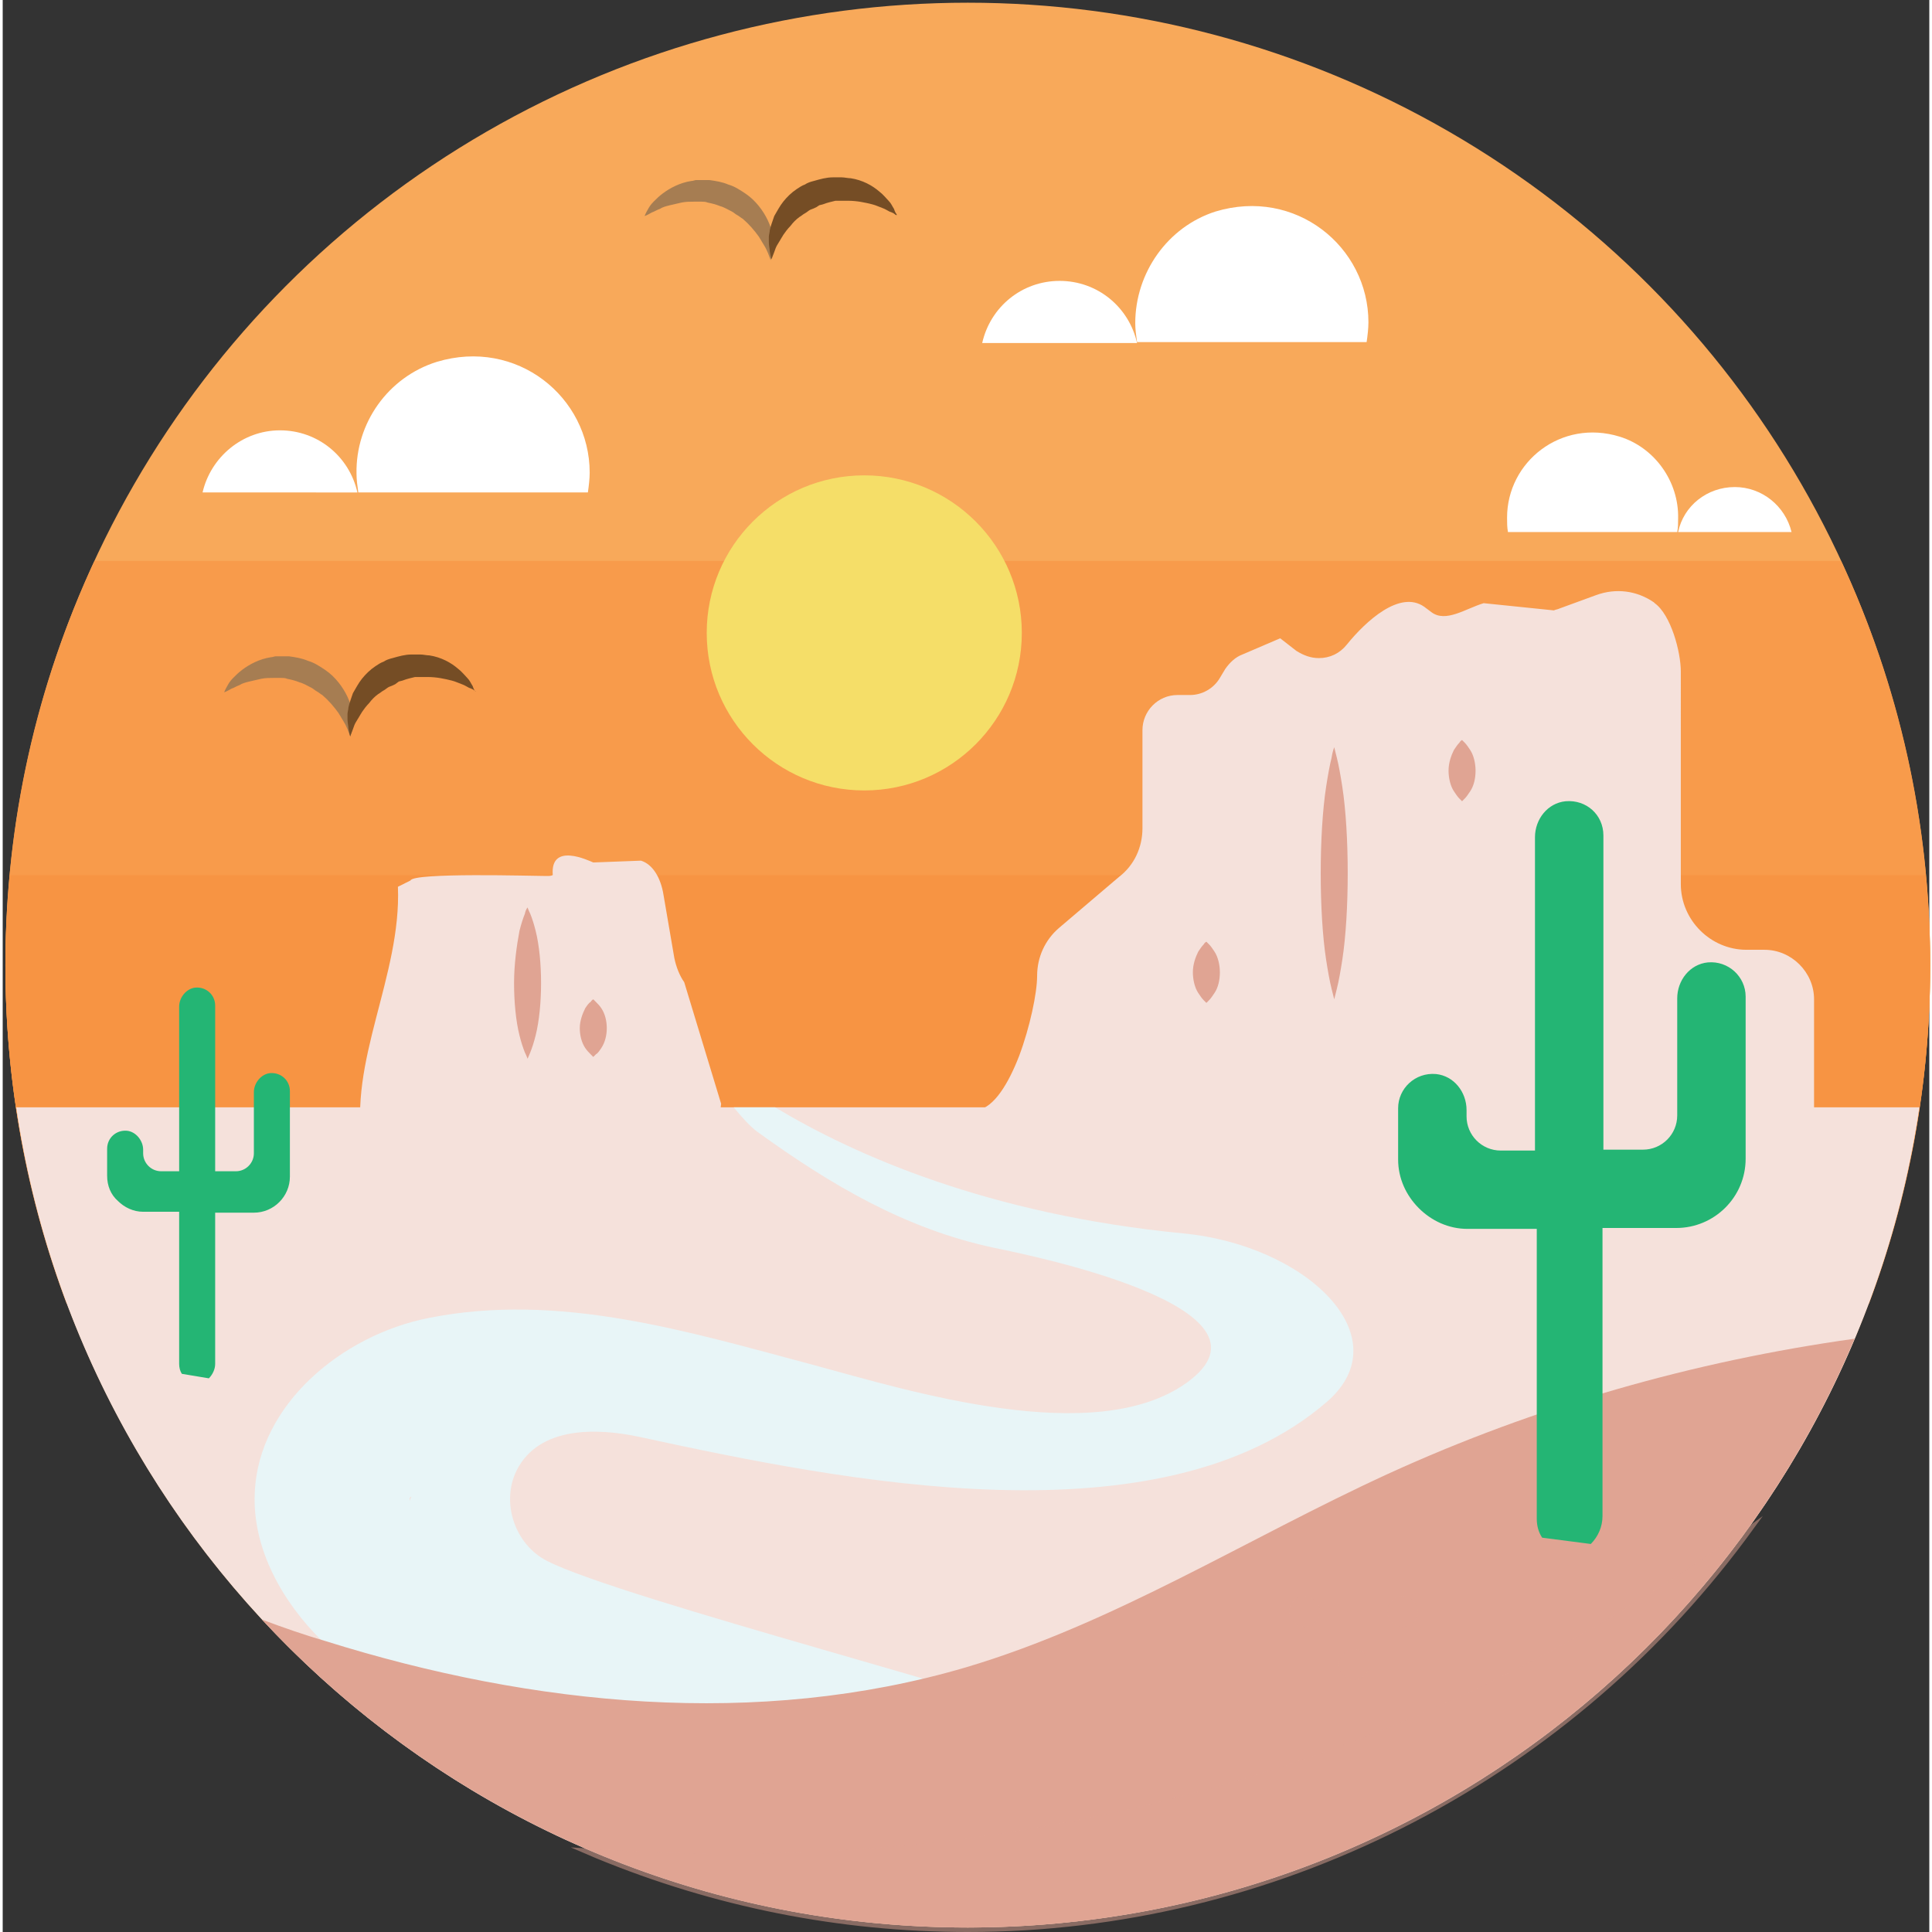 <?xml version="1.0" encoding="utf-8"?>
<!-- Generator: Adobe Illustrator 19.2.0, SVG Export Plug-In . SVG Version: 6.00 Build 0)  -->
<svg version="1.1" id="Layer_1" xmlns="http://www.w3.org/2000/svg" xmlns:xlink="http://www.w3.org/1999/xlink" x="0px" y="0px"
	 viewBox="0 0 214 214.6" width="213.755" height="213.755" style="enable-background:new 0 0 214 214.6;" xml:space="preserve">
<rect x="0" y="0" width="214" height="214.6" fill="#333333" stroke="none"/>
<style type="text/css">
	.st0{fill:#F8A95A;}
	.st1{fill:#F89B4B;}
	.st2{fill:#F79443;}
	.st3{fill:#F5E1DB;}
	.st4{fill:#E8F5F7;}
	.st5{fill:#E0A493;}
	.st6{opacity:0.5;}
	.st7{fill:#FFFFFF;}
	.st8{fill:#A67D52;}
	.st9{fill:#754D25;}
	.st10{fill:#24B574;}
	.st11{fill:#F5DE68;}
</style>
<g>
	<g>
		<circle class="st0" cx="107.2" cy="107.2" r="106.9"/>
	</g>
	<g>
		<path class="st1" d="M0.3,107.2c0,7.2,0.7,14.2,2.1,21H212c1.4-6.8,2.1-13.8,2.1-21c0-16-3.5-31.2-9.9-44.9h-194
			C3.8,76,0.3,91.2,0.3,107.2z"/>
	</g>
	<g>
		<path class="st2" d="M0.3,107.2c0,13.2,2.4,25.9,6.8,37.6h200.2c4.4-11.7,6.8-24.3,6.8-37.6c0-3.4-0.2-6.7-0.5-10H0.8
			C0.5,100.5,0.3,103.8,0.3,107.2z"/>
	</g>
	<g>
		<path class="st3" d="M107.2,214.1c53.7,0,98.1-39.5,105.7-91.1H1.5C9.1,174.6,53.5,214.1,107.2,214.1z"/>
	</g>
	<g>
		<path class="st4" d="M83.8,125.7c8.3,6,16.5,10.8,26.3,12.9c3.4,0.7,33.1,6.6,21.4,15c-10.2,7.3-30.8,0.9-41.5-2
			c-13.9-3.7-28.2-8.1-42.7-5.2c-9.6,1.9-18.9,9.6-19.3,19.4c-0.3,6.2,3.1,12.2,7.5,16.5c7.9,7.7,19.5,13.1,30.2,15.7
			c3.6,0.9,6.4,1.2,8.4,1.4c1,0.1,1.7,0.1,2.2,0.1c0.5,0,0.7,0,0.7,0c1.2-5,56,1.4,52.6-1.5c-3.1-2.6-8.2-4-11.7-6.4
			c-3.3-2.3-49.2-14-57.4-18.2c-3.6-1.8-5.2-6.5-3.4-10.1c2.5-4.9,8.9-4.7,13.6-3.7c22.6,4.9,57.9,12.1,76.4-3.9
			c8.3-7.2-2.3-17.4-16-18.7c-21.6-2.1-36.5-8.7-45.3-14h-4.6C82.1,124.1,83,125.1,83.8,125.7z M45.4,166.3c0-0.1-0.2,0.3-0.2,0.5
			c0-0.2,0-0.3,0-0.4C45.3,166.3,45.3,166.2,45.4,166.3C45.4,166.3,45.4,166.3,45.4,166.3L45.4,166.3L45.4,166.3L45.4,166.3
			L45.4,166.3z M134.6,149.3C134.6,149.3,134.6,149.3,134.6,149.3L134.6,149.3L134.6,149.3z"/>
	</g>
	<g>
		<path class="st5" d="M107.2,214.1c44.3,0,82.4-27,98.5-65.4c-17.9,2.5-35.4,7.5-51.8,15c-15.7,7.2-30.4,16.6-46.9,21.5
			c-23.1,6.8-48.1,4.3-71.1-2.9c-2.4-0.7-4.7-1.5-7.1-2.4C48.3,200.9,76.2,214.1,107.2,214.1z"/>
	</g>
	<g class="st6">
		<path class="st5" d="M66,205.9c12.7,5.3,26.6,8.2,41.1,8.2c35.2,0,66.5-17.1,86-43.4C146.8,204,98.4,208.2,66,205.9z"/>
		<path class="st5" d="M107.2,214.6c-14.3,0-28.2-2.8-41.3-8.2l-2.8-1.2l3,0.2c32.4,2.3,80.8-2,126.8-35.1l2.6-1.9l-1.9,2.6
			C173.3,198.3,141.1,214.6,107.2,214.6z M69.1,206.6c12.1,4.7,24.9,7,38,7c32.5,0,63.5-15.1,83.6-40.6
			C146.8,203.6,101,208.3,69.1,206.6z"/>
	</g>
	<g>
		<g>
			<path class="st3" d="M195.7,105.5h-2c-4,0-7.3-3.3-7.3-7.3V74.6c0-2.2-1.1-6.3-2.9-7.6l-0.1-0.1c-1.9-1.3-4.2-1.6-6.4-0.8
				l-4.1,1.5c-0.2,0.1-0.4,0.1-0.6,0.2l-7.8-0.8c-2,0.6-4.2,2.2-5.8,1l-0.8-0.6c-2.7-1.9-6.5,1.6-8.6,4.2c-0.8,1-1.9,1.5-3.1,1.5
				c-0.9,0-1.7-0.3-2.5-0.8l-1.8-1.4l-4.2,1.8c-0.8,0.3-1.4,0.9-1.9,1.6l-0.6,1c-0.7,1.2-2,1.9-3.3,1.9l-1.4,0
				c-2.2,0-3.9,1.8-3.9,3.9V92c0,2.1-0.9,4.1-2.6,5.4l-2,1.7l-4.7,4c-1.5,1.3-2.4,3.2-2.4,5.3c0,1.9-0.8,5.7-2,8.9
				c-1.2,3.1-2.8,5.7-4.6,6c0,0.4-0.1,0.9-0.2,1.3h93.1V111C201.2,108,198.7,105.5,195.7,105.5z"/>
		</g>
		<g>
			<path class="st5" d="M162.1,82.2c0,0,0.1,0.1,0.3,0.3c0.2,0.2,0.4,0.5,0.6,0.8c0.4,0.6,0.6,1.5,0.6,2.3c0,0.9-0.2,1.7-0.6,2.3
				c-0.2,0.3-0.4,0.6-0.6,0.8c-0.2,0.2-0.3,0.3-0.3,0.3s-0.1-0.1-0.3-0.3c-0.2-0.2-0.4-0.5-0.6-0.8c-0.4-0.6-0.6-1.5-0.6-2.3
				c0-0.9,0.3-1.7,0.6-2.3c0.2-0.3,0.4-0.6,0.6-0.8C161.9,82.3,162.1,82.2,162.1,82.2z"/>
		</g>
		<g>
			<path class="st5" d="M133.7,104.6c0,0,0.1,0.1,0.3,0.3c0.2,0.2,0.4,0.5,0.6,0.8c0.4,0.6,0.6,1.5,0.6,2.3c0,0.9-0.2,1.7-0.6,2.3
				c-0.2,0.3-0.4,0.6-0.6,0.8c-0.2,0.2-0.3,0.3-0.3,0.3s-0.1-0.1-0.3-0.3c-0.2-0.2-0.4-0.5-0.6-0.8c-0.4-0.6-0.6-1.5-0.6-2.3
				c0-0.9,0.3-1.7,0.6-2.3c0.2-0.3,0.4-0.6,0.6-0.8C133.5,104.7,133.7,104.6,133.7,104.6z"/>
		</g>
		<g>
			<path class="st5" d="M147.9,83c0,0,0.1,0.4,0.3,1.2c0.2,0.8,0.4,1.9,0.6,3.2c0.4,2.6,0.6,6.1,0.6,9.6c0,3.5-0.2,7-0.6,9.6
				c-0.2,1.3-0.4,2.4-0.6,3.2c-0.2,0.8-0.3,1.2-0.3,1.2s-0.1-0.4-0.3-1.2c-0.2-0.8-0.4-1.9-0.6-3.2c-0.4-2.6-0.6-6.1-0.6-9.6
				c0-3.5,0.2-7,0.6-9.6c0.2-1.3,0.4-2.4,0.6-3.2C147.7,83.5,147.9,83,147.9,83z"/>
		</g>
	</g>
	<g>
		<g>
			<path class="st7" d="M134.7,23.5c8.9-2.7,17,3.9,17,12.3c0,0.7-0.1,1.5-0.2,2.2h-25.5c-0.1-0.7-0.2-1.4-0.2-2.1
				C125.8,30.3,129.4,25.2,134.7,23.5z"/>
		</g>
		<g>
			<path class="st7" d="M117.4,31.2c4.2,0,7.7,2.9,8.6,6.9h-17.2C109.7,34.1,113.2,31.2,117.4,31.2z"/>
		</g>
	</g>
	<g>
		<g>
			<path class="st7" d="M179.6,48.5c-6.5-2-12.5,2.8-12.5,9c0,0.5,0,1.1,0.1,1.6H186c0.1-0.5,0.1-1,0.1-1.5
				C186.2,53.5,183.5,49.7,179.6,48.5z"/>
		</g>
		<g>
			<path class="st7" d="M192.4,54.1c-3.1,0-5.7,2.1-6.3,5h12.6C198,56.2,195.4,54.1,192.4,54.1z"/>
		</g>
	</g>
	<g>
		<path class="st3" d="M79.8,122.6l-4.1-13.5c-0.5-0.7-0.9-1.7-1.1-2.7l-1.2-7c-0.3-1.9-1.2-3.4-2.5-3.8l-5.3,0.2
			c-0.5-0.2-4.8-2.3-4.5,1.4c-0.2,0.1-0.4,0.1-0.7,0.1c-1.5,0-14.8-0.4-15.1,0.5l-1.4,0.7c0.4,9.9-5.6,19.5-3.9,28.8h40
			C79.6,125.8,79.6,124.1,79.8,122.6z"/>
	</g>
	<g>
		<g>
			<path class="st8" d="M38.6,81.8c0,0-0.1-0.3-0.3-0.8c-0.1-0.2-0.2-0.5-0.4-0.8c-0.1-0.2-0.2-0.3-0.3-0.5
				c-0.1-0.2-0.2-0.3-0.3-0.5c-0.5-0.7-1.1-1.4-1.8-2c-0.2-0.1-0.4-0.3-0.6-0.4c-0.2-0.1-0.4-0.3-0.6-0.4c-0.4-0.2-0.9-0.5-1.3-0.6
				c-0.5-0.2-0.9-0.3-1.4-0.4c-0.2-0.1-0.5-0.1-0.7-0.1c0,0-0.1,0-0.1,0l-0.1,0l-0.2,0l-0.4,0c-0.5,0-0.9,0-1.4,0.1
				c-0.4,0.1-0.9,0.2-1.3,0.3c-0.4,0.1-0.8,0.2-1.1,0.4c-0.3,0.1-0.6,0.3-0.9,0.4c-0.5,0.3-0.8,0.4-0.8,0.4s0.1-0.3,0.4-0.8
				c0.1-0.2,0.3-0.5,0.6-0.8c0.3-0.3,0.6-0.6,1-0.9c0.8-0.6,1.9-1.2,3.2-1.4c0.2,0,0.4-0.1,0.5-0.1l0.2,0l0.1,0l0.2,0
				c0.3,0,0.7,0,1,0c0.7,0.1,1.4,0.2,2.1,0.5c0.7,0.2,1.3,0.6,1.9,1c0.6,0.4,1.1,0.9,1.5,1.4c0.8,1,1.3,2.1,1.5,3.1
				c0,0.3,0.1,0.5,0.1,0.7c0,0.2,0,0.4,0,0.6c0,0.4-0.1,0.8-0.1,1C38.7,81.5,38.6,81.8,38.6,81.8z"/>
		</g>
		<g>
			<path class="st9" d="M52.6,76.8c0,0-0.1,0-0.2-0.1c-0.1-0.1-0.3-0.2-0.6-0.3c-0.2-0.1-0.5-0.3-0.8-0.4c-0.3-0.1-0.7-0.3-1.1-0.4
				c-0.8-0.2-1.7-0.4-2.7-0.4c-0.2,0-0.5,0-0.7,0c-0.1,0,0.1,0,0.1,0l0,0l0,0l0,0l-0.1,0l-0.1,0l-0.2,0c-0.1,0-0.3,0-0.4,0
				c-0.4,0.1-0.9,0.2-1.4,0.4l-0.4,0.1L43.6,76c-0.2,0.1-0.4,0.2-0.7,0.3c-0.2,0.1-0.4,0.3-0.6,0.4c-0.2,0.1-0.4,0.3-0.6,0.4
				c-0.4,0.3-0.7,0.6-1,1c-0.3,0.3-0.6,0.7-0.8,1c-0.1,0.2-0.2,0.3-0.3,0.5c-0.1,0.2-0.2,0.3-0.3,0.5c-0.2,0.3-0.3,0.6-0.4,0.9
				c-0.2,0.5-0.3,0.8-0.3,0.8s-0.1-0.3-0.2-0.9c0-0.3-0.1-0.6-0.1-1c0-0.2,0-0.4,0-0.6c0-0.2,0.1-0.5,0.1-0.7c0.1-0.5,0.3-1,0.5-1.6
				c0.3-0.5,0.6-1.1,1-1.6c0.4-0.5,0.9-1,1.5-1.4c0.3-0.2,0.6-0.4,0.9-0.5c0.3-0.2,0.6-0.3,1-0.4c0.7-0.2,1.4-0.4,2.1-0.4
				c0.2,0,0.3,0,0.5,0l0.5,0c0.3,0,0.7,0.1,1,0.1c1.3,0.2,2.4,0.8,3.2,1.5c0.4,0.3,0.7,0.7,1,1c0.3,0.3,0.4,0.6,0.6,0.9
				c0.1,0.3,0.2,0.5,0.3,0.6C52.5,76.8,52.6,76.8,52.6,76.8z"/>
		</g>
	</g>
	<g>
		<g>
			<path class="st8" d="M85.3,28.9c0,0-0.1-0.3-0.3-0.8c-0.1-0.2-0.2-0.5-0.4-0.8c-0.1-0.2-0.2-0.3-0.3-0.5
				c-0.1-0.2-0.2-0.3-0.3-0.5c-0.5-0.7-1.1-1.4-1.8-2c-0.2-0.1-0.4-0.3-0.6-0.4c-0.2-0.1-0.4-0.3-0.6-0.4c-0.4-0.2-0.9-0.5-1.3-0.6
				c-0.5-0.2-0.9-0.3-1.4-0.4c-0.2-0.1-0.5-0.1-0.7-0.1c0,0-0.1,0-0.1,0l-0.1,0l-0.2,0l-0.4,0c-0.5,0-0.9,0-1.4,0.1
				c-0.4,0.1-0.9,0.2-1.3,0.3c-0.4,0.1-0.8,0.2-1.1,0.4c-0.3,0.1-0.6,0.3-0.9,0.4c-0.5,0.3-0.8,0.4-0.8,0.4s0.1-0.3,0.4-0.8
				c0.1-0.2,0.3-0.5,0.6-0.8c0.3-0.3,0.6-0.6,1-0.9c0.8-0.6,1.9-1.2,3.2-1.4c0.2,0,0.4-0.1,0.5-0.1l0.2,0l0.1,0l0.2,0
				c0.3,0,0.7,0,1,0c0.7,0.1,1.4,0.2,2.1,0.5c0.7,0.2,1.3,0.6,1.9,1c0.6,0.4,1.1,0.9,1.5,1.4c0.8,1,1.3,2.1,1.5,3.1
				c0,0.3,0.1,0.5,0.1,0.7c0,0.2,0,0.4,0,0.6c0,0.4-0.1,0.8-0.1,1C85.4,28.6,85.3,28.9,85.3,28.9z"/>
		</g>
		<g>
			<path class="st9" d="M99.3,23.9c0,0-0.1,0-0.2-0.1c-0.1-0.1-0.3-0.2-0.6-0.3c-0.2-0.1-0.5-0.3-0.8-0.4c-0.3-0.1-0.7-0.3-1.1-0.4
				c-0.8-0.2-1.7-0.4-2.7-0.4c-0.2,0-0.5,0-0.7,0c-0.1,0,0.1,0,0.1,0l0,0l0,0l0,0l-0.1,0l-0.1,0l-0.2,0c-0.1,0-0.3,0-0.4,0
				c-0.4,0.1-0.9,0.2-1.4,0.4l-0.4,0.1l-0.3,0.2c-0.2,0.1-0.4,0.2-0.7,0.3c-0.2,0.1-0.4,0.3-0.6,0.4c-0.2,0.1-0.4,0.3-0.6,0.4
				c-0.4,0.3-0.7,0.6-1,1c-0.3,0.3-0.6,0.7-0.8,1c-0.1,0.2-0.2,0.3-0.3,0.5c-0.1,0.2-0.2,0.3-0.3,0.5c-0.2,0.3-0.3,0.6-0.4,0.9
				c-0.2,0.5-0.3,0.8-0.3,0.8s-0.1-0.3-0.2-0.9c0-0.3-0.1-0.6-0.1-1c0-0.2,0-0.4,0-0.6c0-0.2,0.1-0.5,0.1-0.7c0.1-0.5,0.3-1,0.5-1.6
				c0.3-0.5,0.6-1.1,1-1.6c0.4-0.5,0.9-1,1.5-1.4c0.3-0.2,0.6-0.4,0.9-0.5c0.3-0.2,0.6-0.3,1-0.4c0.7-0.2,1.4-0.4,2.1-0.4
				c0.2,0,0.3,0,0.5,0l0.5,0c0.3,0,0.7,0.1,1,0.1c1.3,0.2,2.4,0.8,3.2,1.5c0.4,0.3,0.7,0.7,1,1c0.3,0.3,0.4,0.6,0.6,0.9
				c0.1,0.3,0.2,0.5,0.3,0.6C99.3,23.9,99.3,23.9,99.3,23.9z"/>
		</g>
	</g>
	<g>
		<path class="st10" d="M176.4,171.5c0.8-0.8,1.3-1.9,1.3-3.1v-32h8.2c4.2,0,7.7-3.4,7.7-7.7v-0.9v-17.1c0-2.2-1.9-4-4.2-3.8
			c-2,0.2-3.4,2-3.4,4v13c0,2.1-1.7,3.8-3.8,3.8h-4.4V92.8c0-2.3-1.9-4-4.2-3.8c-2,0.2-3.4,2-3.4,4v34.8h-3.8
			c-2.1,0-3.8-1.7-3.8-3.8v-0.7c0-2-1.4-3.8-3.4-4c-2.3-0.2-4.2,1.6-4.2,3.8v4.8v0.9c0,2.1,0.9,4,2.3,5.4c1.4,1.4,3.3,2.3,5.4,2.3
			h7.7v32.2c0,0.8,0.2,1.5,0.6,2.1"/>
	</g>
	<g>
		<path class="st10" d="M22.9,153.1c0.4-0.4,0.7-1,0.7-1.6v-16.8h4.3c2.2,0,4-1.8,4-4v-0.5v-9c0-1.2-1-2.1-2.2-2
			c-1,0.1-1.8,1.1-1.8,2.1v6.8c0,1.1-0.9,2-2,2h-2.3v-18.4c0-1.2-1-2.1-2.2-2c-1,0.1-1.8,1.1-1.8,2.1v18.3h-2c-1.1,0-2-0.9-2-2v-0.4
			c0-1-0.8-2-1.8-2.1c-1.2-0.1-2.2,0.8-2.2,2v2.5v0.5c0,1.1,0.4,2.1,1.2,2.8c0.7,0.7,1.7,1.2,2.8,1.2h4v16.9c0,0.4,0.1,0.8,0.3,1.1"
			/>
	</g>
	<g>
		<path class="st5" d="M58.3,100.8c0,0,0.1,0.3,0.3,0.7c0.2,0.5,0.4,1.1,0.6,1.9c0.4,1.6,0.6,3.7,0.6,5.8c0,2.1-0.2,4.2-0.6,5.8
			c-0.2,0.8-0.4,1.4-0.6,1.9c-0.2,0.5-0.3,0.7-0.3,0.7s-0.1-0.3-0.3-0.7c-0.2-0.5-0.4-1.1-0.6-1.9c-0.4-1.6-0.6-3.7-0.6-5.8
			c0-2.1,0.3-4.2,0.6-5.8c0.2-0.8,0.4-1.4,0.6-1.9C58.1,101,58.3,100.8,58.3,100.8z"/>
	</g>
	<g>
		<path class="st5" d="M65.6,111c0,0,0.1,0.1,0.3,0.3c0.2,0.2,0.4,0.4,0.6,0.7c0.4,0.6,0.6,1.4,0.6,2.2c0,0.8-0.2,1.6-0.6,2.2
			c-0.2,0.3-0.4,0.6-0.6,0.7c-0.2,0.2-0.3,0.3-0.3,0.3s-0.1-0.1-0.3-0.3c-0.2-0.2-0.4-0.4-0.6-0.7c-0.4-0.6-0.6-1.4-0.6-2.2
			c0-0.8,0.3-1.6,0.6-2.2c0.2-0.3,0.4-0.6,0.6-0.7C65.4,111.1,65.6,111,65.6,111z"/>
	</g>
	<g class="st6">
		<g>
			<circle class="st5" cx="155.5" cy="179" r="1.2"/>
			<path class="st5" d="M155.5,180.7c-0.9,0-1.7-0.8-1.7-1.7s0.8-1.7,1.7-1.7s1.7,0.8,1.7,1.7S156.4,180.7,155.5,180.7z
				 M155.5,178.3c-0.4,0-0.7,0.3-0.7,0.7s0.3,0.7,0.7,0.7s0.7-0.3,0.7-0.7S155.9,178.3,155.5,178.3z"/>
		</g>
		<g>
			<circle class="st5" cx="144.6" cy="179" r="1.2"/>
			<path class="st5" d="M144.6,180.7c-0.9,0-1.7-0.8-1.7-1.7s0.8-1.7,1.7-1.7s1.7,0.8,1.7,1.7S145.6,180.7,144.6,180.7z
				 M144.6,178.3c-0.4,0-0.7,0.3-0.7,0.7s0.3,0.7,0.7,0.7s0.7-0.3,0.7-0.7S145,178.3,144.6,178.3z"/>
		</g>
		<g>
			<circle class="st5" cx="150.1" cy="184.9" r="1.2"/>
			<path class="st5" d="M150.1,186.6c-0.9,0-1.7-0.8-1.7-1.7s0.8-1.7,1.7-1.7s1.7,0.8,1.7,1.7S151,186.6,150.1,186.6z M150.1,184.3
				c-0.4,0-0.7,0.3-0.7,0.7s0.3,0.7,0.7,0.7s0.7-0.3,0.7-0.7S150.4,184.3,150.1,184.3z"/>
		</g>
	</g>
	<g>
		<g>
			<path class="st7" d="M48.2,40.2c8.9-2.7,17,3.9,17,12.3c0,0.7-0.1,1.5-0.2,2.2H39.5c-0.1-0.7-0.2-1.4-0.2-2.1
				C39.2,47,42.8,41.9,48.2,40.2z"/>
		</g>
		<g>
			<path class="st7" d="M30.8,47.8c4.2,0,7.7,2.9,8.6,6.9H22.2C23.1,50.8,26.6,47.8,30.8,47.8z"/>
		</g>
	</g>
	<g>
		<g>
			<circle class="st11" cx="95.7" cy="70.3" r="17.5"/>
		</g>
	</g>
</g>
</svg>
